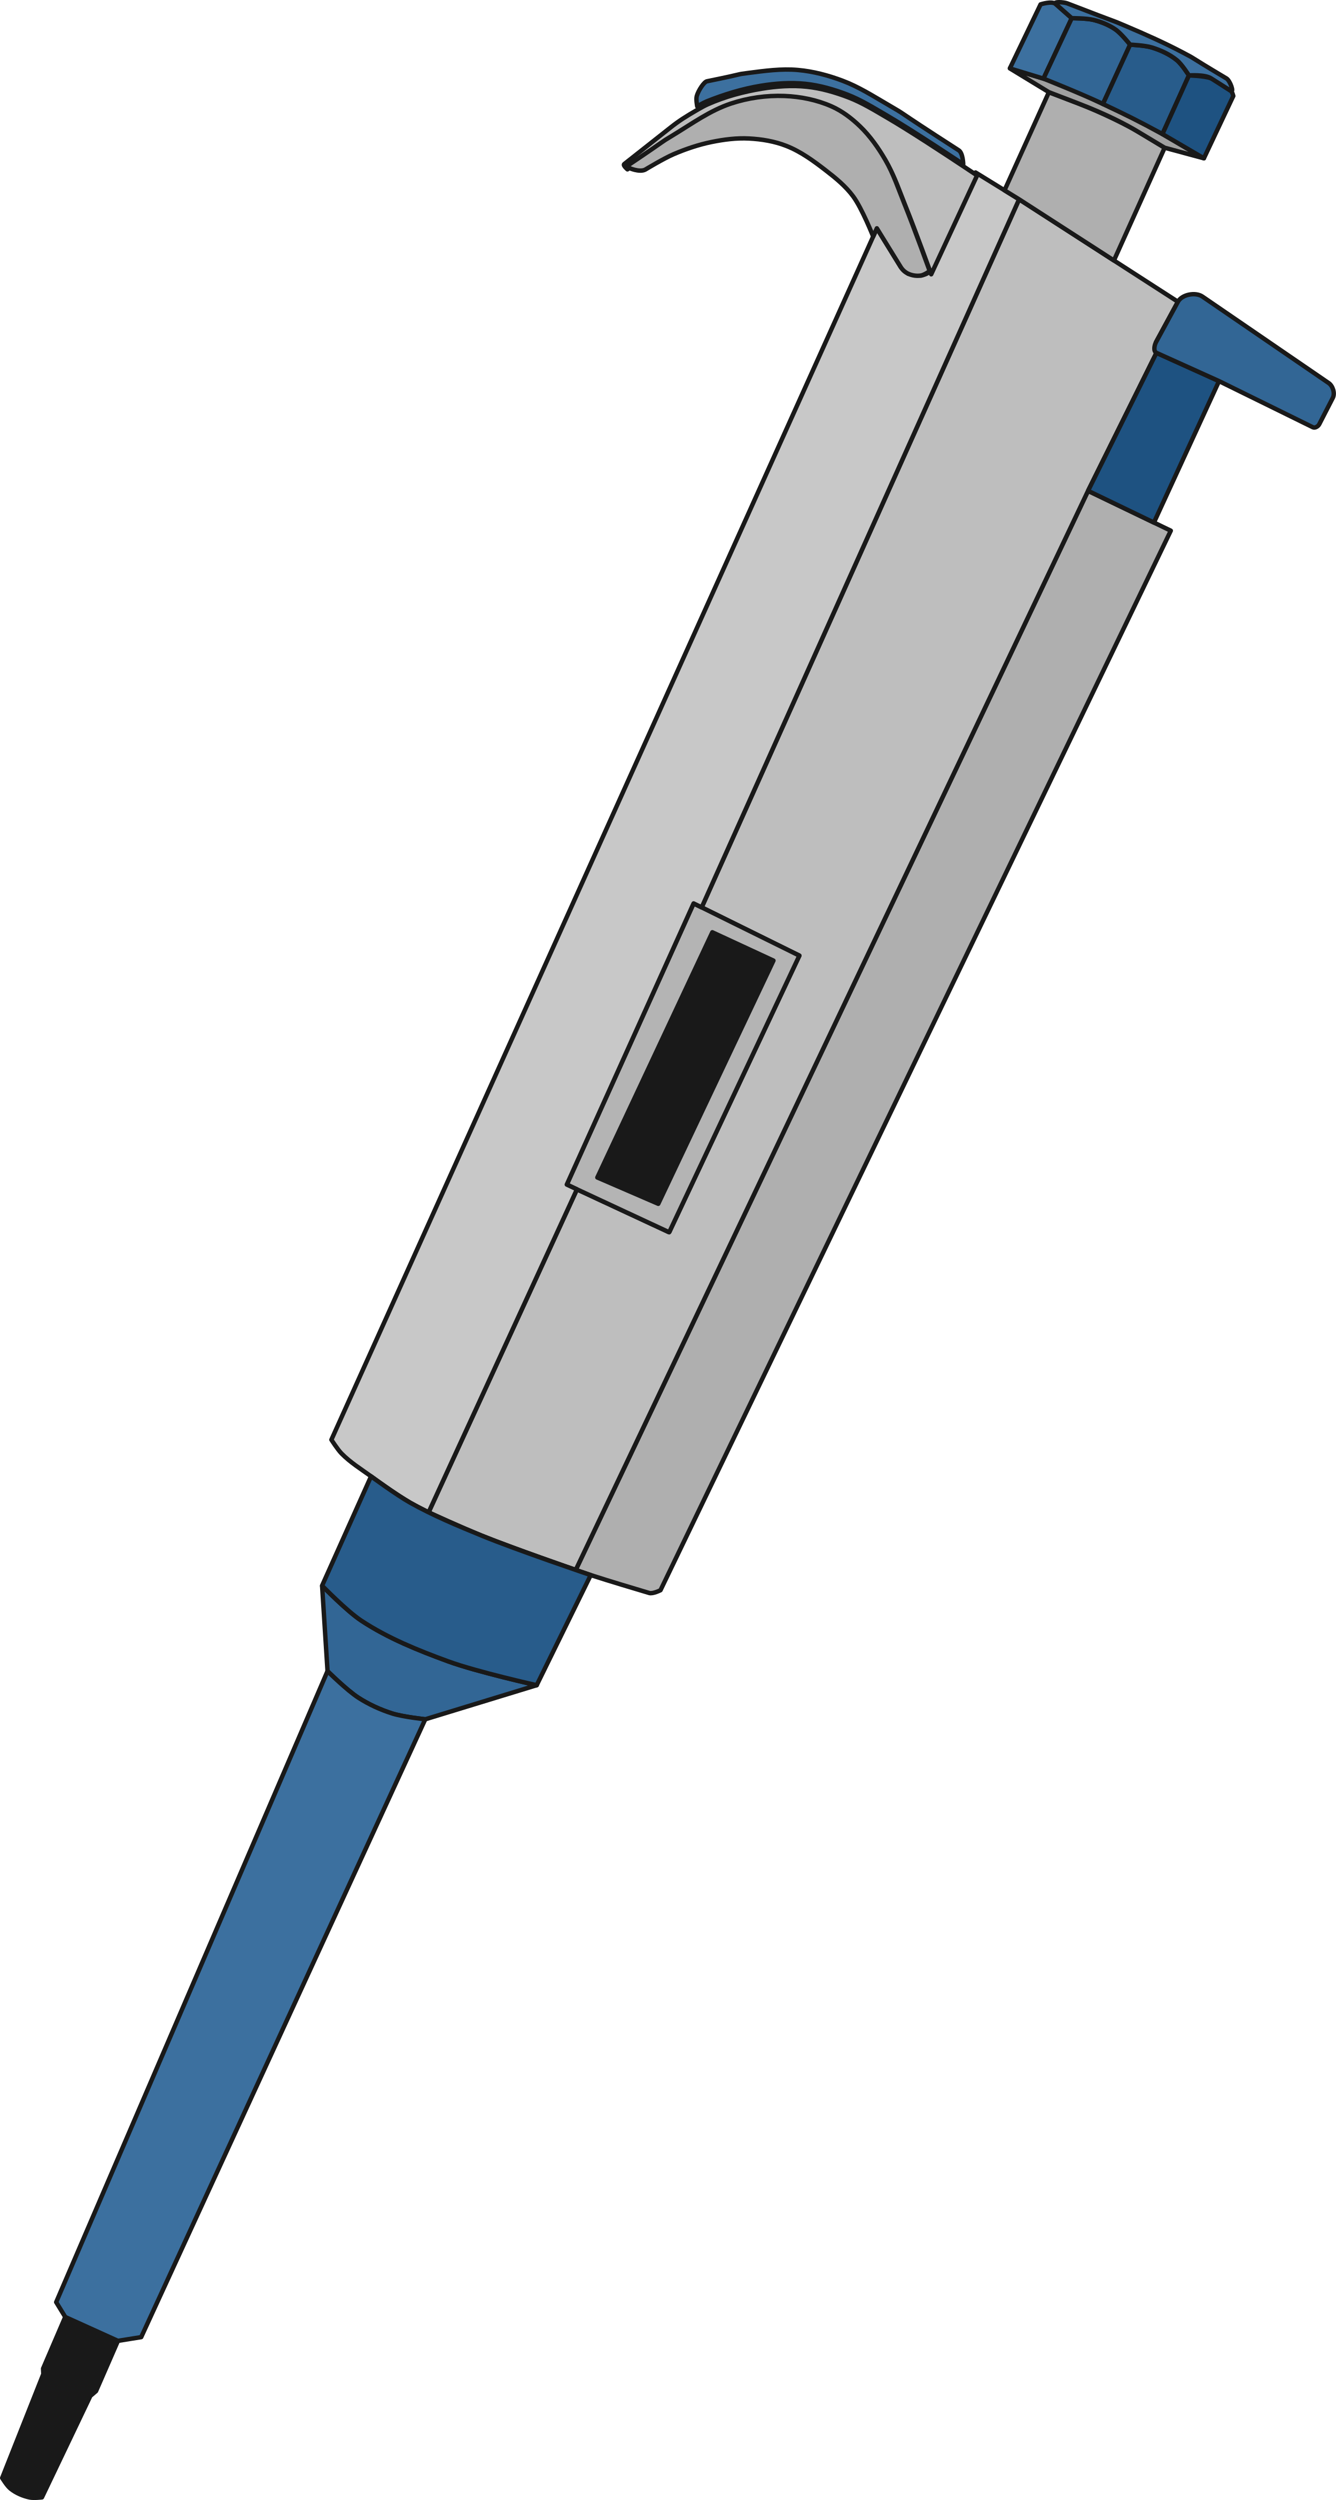 <?xml version="1.0" encoding="UTF-8" standalone="no"?>
<!-- Created with Inkscape (http://www.inkscape.org/) -->

<svg
   width="80.045mm"
   height="149.687mm"
   viewBox="0 0 80.045 149.687"
   version="1.1"
   id="svg5"
   inkscape:version="1.1 (1:1.1+202105261517+ce6663b3b7)"
   sodipodi:docname="pipette.svg"
   xmlns:inkscape="http://www.inkscape.org/namespaces/inkscape"
   xmlns:sodipodi="http://sodipodi.sourceforge.net/DTD/sodipodi-0.dtd"
   xmlns="http://www.w3.org/2000/svg"
   xmlns:svg="http://www.w3.org/2000/svg">
  <sodipodi:namedview
     id="namedview7"
     pagecolor="#ffffff"
     bordercolor="#646464"
     borderopacity="1"
     inkscape:pageshadow="0"
     inkscape:pageopacity="0"
     inkscape:pagecheckerboard="false"
     inkscape:document-units="mm"
     showgrid="true"
     inkscape:snap-grids="false"
     inkscape:snap-to-guides="false"
     inkscape:snap-bbox="true"
     inkscape:snap-intersection-paths="true"
     inkscape:snap-smooth-nodes="true"
     inkscape:object-paths="true"
     inkscape:zoom="0.67081229"
     inkscape:cx="-87.207705"
     inkscape:cy="243.73435"
     inkscape:window-width="1920"
     inkscape:window-height="1016"
     inkscape:window-x="1920"
     inkscape:window-y="27"
     inkscape:window-maximized="1"
     inkscape:current-layer="layer2">
    <inkscape:grid
       type="xygrid"
       id="grid866"
       originx="-70.904"
       originy="-74.638" />
  </sodipodi:namedview>
  <defs
     id="defs2" />
  <g
     inkscape:groupmode="layer"
     id="layer2"
     inkscape:label="Layer 2"
     style="display:inline;opacity:1"
     transform="translate(-70.904,-74.638)">
    <g
       id="g101032"
       transform="rotate(24.432,103.24,149.174)">
      <path
         style="fill:#191919;fill-opacity:1;stroke:#191919;stroke-width:0.265px;stroke-linecap:butt;stroke-linejoin:round;stroke-opacity:1"
         d="m 103.908,219.373 0.07,3.365 0.149,0.29 0.329,6.684 c 0,0 0.463,0.316 0.729,0.381 0.406,0.1 0.847,0.091 1.256,2.6e-4 0.238,-0.053 0.663,-0.309 0.663,-0.309 l 0.13,-6.728 0.189,-0.405 -0.049,-3.281 z"
         id="path1019"
         sodipodi:nodetypes="ccccssccccc" />
      <path
         style="fill:#afafaf;fill-opacity:1;stroke:#191919;stroke-width:0.265px;stroke-linecap:butt;stroke-linejoin:round;stroke-opacity:1"
         d="m 113.255,166.001 c 0,0 0.631,-0.056 0.946,-0.092 1.213,-0.138 2.687,-0.344 3.633,-0.473 0.23,-0.032 0.547,-0.432 0.547,-0.432 l 1.597,-70.401 -5.5,-0.123 z"
         id="path1402"
         sodipodi:nodetypes="cascccc" />
      <path
         style="fill:#bebebe;fill-opacity:1;stroke:#191919;stroke-width:0.265px;stroke-linecap:butt;stroke-linejoin:round;stroke-opacity:1"
         d="m 114.478,94.48 0.313,-9.217 -0.289,-0.573 0.195,-2.744 -11.2,-1.648 0.22,46.464 6.522,0.209 -0.249,18.307 -6.094,-0.055 -0.094,21.284 c 0,0 2.325,0.005 3.486,-0.048 1.993,-0.09 5.967,-0.459 5.967,-0.459 l 1.223,-71.521"
         id="path1535"
         sodipodi:nodetypes="ccccccccccacc" />
      <path
         style="fill:#b4b4b4;fill-opacity:1;stroke:#191919;stroke-width:0.265px;stroke-linecap:butt;stroke-linejoin:round;stroke-opacity:1"
         d="m 109.991,145.278 -6.094,-0.055 -0.672,-0.009 -0.045,-18.468 0.539,0.016 6.522,0.209 -0.249,18.307"
         id="path1603" />
      <path
         style="fill:#c8c8c8;fill-opacity:1;stroke:#191919;stroke-width:0.265px;stroke-linecap:butt;stroke-linejoin:round;stroke-opacity:1"
         d="m 103.802,166.507 c 0,0 -0.836,-0.024 -1.251,-0.071 -0.933,-0.104 -1.858,-0.28 -2.778,-0.466 -0.732,-0.147 -1.484,-0.244 -2.18,-0.514 -0.317,-0.123 -0.891,-0.498 -0.891,-0.498 L 96.457,85.404 c 2.268,1.524 2.268,1.524 2.268,1.524 l 0.566,0.175 0.745,-0.22 c 0,0 0.364,-0.261 0.366,-0.456 0.019,-2.215 0.055,-6.514 0.055,-6.514 l 3.041,0.385 0.22,46.464 -0.539,-0.016 0.045,18.468 0.672,0.009 -0.094,21.284"
         id="path1671"
         sodipodi:nodetypes="caaacccccsccccccc" />
      <path
         style="fill:#191919;fill-opacity:1;stroke:#191919;stroke-width:0.265px;stroke-linecap:butt;stroke-linejoin:round;stroke-opacity:1"
         d="m 104.715,144.071 0.2,-16.216 4.035,0.029 -0.26,16.113 z"
         id="path1739" />
      <path
         style="fill:#1e5281;fill-opacity:1;stroke:#191919;stroke-width:0.265px;stroke-linecap:butt;stroke-linejoin:round;stroke-opacity:1"
         d="m 114.478,94.48 4.379,0.098 0.048,-9.325 -4.114,0.01 -0.313,9.217"
         id="path1908" />
      <path
         style="fill:#326695;fill-opacity:1;stroke:#191919;stroke-width:0.265px;stroke-linecap:butt;stroke-linejoin:round;stroke-opacity:1"
         d="m 118.905,85.253 c 0,0 0,2e-6 6.265,0.191 0.14,0.004 0.263,-0.181 0.27,-0.321 l 0.087,-1.775 c 0.015,-0.307 -0.291,-0.654 -0.594,-0.707 0,0 0,0 -9.026,-1.585 -0.493,-0.087 -1.174,0.39 -1.209,0.89 -0.195,2.744 -1e-5,0 -0.195,2.744 -0.015,0.213 0.075,0.574 0.289,0.573 4.114,-0.01 4.114,-0.01 4.114,-0.01 z"
         id="path2057"
         sodipodi:nodetypes="cssssssssc" />
      <path
         style="fill:#afafaf;fill-opacity:1;stroke:#191919;stroke-width:0.265px;stroke-linecap:butt;stroke-linejoin:round;stroke-opacity:1"
         d="m 102.469,73.719 0.01,6.45 1.02,0.129 6.685,0.984 -0.024,-7.403 c 0,0 0,0 -1.872,-0.215 -0.854,-0.098 -2.622,-0.137 -3.921,-0.059 -1.898,0.114 -1.969,0.124 -1.898,0.114 z"
         id="path2243"
         sodipodi:nodetypes="cccccsscc" />
      <path
         style="fill:#a0a0a0;fill-opacity:1;stroke:#191919;stroke-width:0.265px;stroke-linecap:butt;stroke-linejoin:round;stroke-opacity:1"
         d="m 102.469,73.719 -2.719,-0.329 2.087,-0.275 c 1.278,-0.168 2.58,-0.11 3.87,-0.093 1.62,0.022 2.667,0.029 3.992,0.166 2.862,0.295 2.862,0.295 2.862,0.295 l -2.402,0.396 c 0,0 0,0 -1.872,-0.215 -0.722,-0.083 -2.023,-0.173 -3.921,-0.059 z"
         id="path2395"
         sodipodi:nodetypes="ccsssccszc" />
      <path
         style="fill:#3c709f;fill-opacity:1;stroke:#191919;stroke-width:0.265px;stroke-linecap:butt;stroke-linejoin:round;stroke-opacity:1"
         d="m 99.75,73.39 0.091,-4.251 c 0,0 0.526,-0.483 0.814,-0.395 1.228,0.376 1.228,0.376 1.228,0.376 0,0 -0.026,2.256 -0.046,3.995 l -2.087,0.275"
         id="path2547"
         sodipodi:nodetypes="ccsccc" />
      <path
         style="fill:#326695;fill-opacity:1;stroke:#191919;stroke-width:0.265px;stroke-linecap:butt;stroke-linejoin:round;stroke-opacity:1"
         d="m 101.837,73.114 0.046,-3.995 c 0,0 0.807,-0.368 1.239,-0.447 0.469,-0.085 0.961,-0.106 1.43,-0.02 0.413,0.076 1.171,0.464 1.171,0.464 l -0.015,3.905 c -1.424,-0.023 -3.87,0.093 -3.87,0.093"
         id="path2549"
         sodipodi:nodetypes="ccaaccc" />
      <path
         style="fill:#285c8b;fill-opacity:1;stroke:#191919;stroke-width:0.265px;stroke-linecap:butt;stroke-linejoin:round;stroke-opacity:1"
         d="m 105.723,69.117 c 0,0 0.817,-0.329 1.249,-0.384 0.561,-0.072 1.148,-0.071 1.694,0.074 0.373,0.099 1.028,0.53 1.028,0.53 l 0.007,3.851 c -1.742,-0.121 -2.359,-0.139 -3.993,-0.166 l 0.016,-3.905"
         id="path2831"
         sodipodi:nodetypes="caacccc" />
      <path
         style="fill:#1e5281;fill-opacity:1;stroke:#191919;stroke-width:0.265px;stroke-linecap:butt;stroke-linejoin:round;stroke-opacity:1"
         d="m 109.693,69.337 c 0,0 0.829,-0.356 1.271,-0.391 0.466,-0.038 0,-3e-6 1.39,0.192 0.115,0.016 0.269,0.221 0.269,0.221 l -0.061,4.124 -2.862,-0.295 -0.007,-3.851"
         id="path3227"
         sodipodi:nodetypes="cascccc" />
      <path
         style="fill:#3c709f;fill-opacity:1;stroke:#191919;stroke-width:0.265px;stroke-linecap:butt;stroke-linejoin:round;stroke-opacity:1"
         d="m 100.655,68.743 c -0.221,-0.068 0.385,-0.306 0.616,-0.32 3.778,-0.216 2.517,-0.185 3.778,-0.216 1.262,-0.031 2.527,-0.043 3.788,0.033 0.997,0.059 0,0 2.978,0.33 0.259,0.029 0.798,0.602 0.54,0.566 -1.39,-0.192 0,0 -1.39,-0.192 -0.439,-0.061 -1.271,0.391 -1.271,0.391 0,0 -0.655,-0.431 -1.028,-0.53 -0.546,-0.145 -1.133,-0.146 -1.694,-0.074 -0.432,0.055 -1.248,0.384 -1.248,0.384 0,0 -0.758,-0.388 -1.171,-0.464 -0.469,-0.086 -0.961,-0.065 -1.43,0.02 -0.432,0.079 -1.239,0.447 -1.239,0.447 z"
         id="path3357"
         sodipodi:nodetypes="ssaassscaacaacs" />
      <path
         id="path3525"
         style="fill:#bebebe;fill-opacity:1;stroke:#191919;stroke-width:1px;stroke-linecap:round;stroke-linejoin:round;stroke-opacity:1"
         d="m 345.967,298.004 c -3.264,0.192 -6.557,0.671 -9.658,1.707 -3.197,1.068 -6.212,2.707 -9.016,4.578 -3.536,2.36 -6.876,5.104 -9.697,8.285 -0.461,0.52 -0.971,1.186 -1.489,1.913 -1.95,2.739 -2.864,4.128 -4.013,6.354 l -6.115,11.842 c -0.215,0.416 1.16,0.789 1.16,0.789 0,0 4.268,-7.255 6.641,-10.727 2.824,-4.132 5.349,-8.602 9.021,-12.002 2.987,-2.766 6.532,-5.021 10.299,-6.564 3.363,-1.378 7.03,-2.229 10.664,-2.273 2.652,-0.033 5.321,0.578 7.82,1.467 2.974,1.057 5.745,2.697 8.32,4.521 2.98,2.111 5.479,4.833 8.127,7.348 3.905,3.709 11.439,11.41 11.439,11.41 l 0.209,-24.619 c 0,0 -1.286,-0.215 -3.312,-0.542 -5.096,-0.822 -14.869,-2.348 -20.604,-2.927 -3.254,-0.328 -6.532,-0.753 -9.797,-0.561 z"
         transform="scale(0.265)"
         sodipodi:nodetypes="aaasssscaaaaaaaccssa" />
      <path
         style="fill:#3c709f;fill-opacity:1;stroke:#191919;stroke-width:0.265px;stroke-linecap:butt;stroke-linejoin:round;stroke-opacity:1"
         d="m 83.637,83.208 c 0,0 -0.251,-0.35 -0.281,-0.555 -0.051,-0.353 0.047,-0.95 0.191,-1.054 2.034,-1.47 1.323,-1.028 2.034,-1.47 0.849,-0.527 1.708,-1.07 2.65,-1.401 0.871,-0.306 1.799,-0.461 2.72,-0.521 0.989,-0.065 1.982,0.072 2.967,0.172 1.702,0.174 0,0 5.077,0.744 0.295,0.043 0.586,0.646 0.586,0.646 0,0 -3.625,-0.593 -5.452,-0.774 -0.861,-0.086 -1.728,-0.2 -2.592,-0.149 -0.863,0.051 -1.735,0.178 -2.555,0.452 -0.846,0.283 -1.644,0.716 -2.385,1.211 -0.936,0.624 -1.789,1.379 -2.566,2.192 -0.148,0.155 -0.394,0.506 -0.394,0.506 z"
         id="path3911"
         sodipodi:nodetypes="casaaaascaaaaac" />
      <path
         style="fill:#afafaf;fill-opacity:1;stroke:#191919;stroke-width:0.265px;stroke-linecap:butt;stroke-linejoin:round;stroke-opacity:1"
         d="m 81.264,88.231 c 1.757,-2.838 1.129,-1.92 1.757,-2.838 0.747,-1.093 1.415,-2.276 2.387,-3.175 0.791,-0.732 1.728,-1.328 2.725,-1.737 0.89,-0.364 1.86,-0.59 2.821,-0.602 0.702,-0.009 1.408,0.153 2.069,0.388 0.787,0.28 1.52,0.713 2.201,1.196 0.788,0.559 1.449,1.279 2.15,1.944 1.033,0.981 3.027,3.019 3.027,3.019 0,0 -0.204,0.347 -0.366,0.456 -0.215,0.144 -0.486,0.222 -0.745,0.22 -0.198,-0.001 -0.402,-0.065 -0.566,-0.175 -1.688,-1.134 -1.688,-1.134 -1.688,-1.134 l -0.58,-0.39 0.002,0.538 c 0,0 -1.306,-1.259 -2.09,-1.694 -0.655,-0.364 -1.396,-0.562 -2.126,-0.733 -0.901,-0.212 -1.829,-0.407 -2.753,-0.36 -0.764,0.038 -1.523,0.243 -2.234,0.523 -0.699,0.275 -1.347,0.678 -1.955,1.119 -0.641,0.466 -1.226,1.013 -1.761,1.598 -0.436,0.477 -1.169,1.547 -1.169,1.547 -0.23,0.304 -0.963,0.343 -1.106,0.291 z"
         id="path4062"
         sodipodi:nodetypes="caaaaaaacaascccaaaaaasc" />
      <path
         style="display:inline;fill:#326695;fill-opacity:1;stroke:#191919;stroke-width:0.265;stroke-linecap:butt;stroke-linejoin:round;stroke-miterlimit:4;stroke-dasharray:none;stroke-opacity:1"
         d="m 99.808,173.142 c 0,0 1.969,0.771 3.005,0.935 1.893,0.299 3.839,0.212 5.75,0.067 1.825,-0.139 5.418,-0.894 5.418,-0.894 l -5.234,4.62 c 0,0 -1.275,0.42 -1.937,0.501 -0.746,0.091 -1.51,0.089 -2.253,-0.021 -0.803,-0.119 -2.336,-0.684 -2.336,-0.684 L 99.808,173.142"
         id="path35836"
         sodipodi:nodetypes="caaccaacc" />
      <path
         id="path75942"
         style="fill:#285c8b;fill-opacity:1;stroke:#191919;stroke-width:0.265px;stroke-linecap:butt;stroke-linejoin:round;stroke-opacity:1"
         d="m 114.201,165.909 c 0,0 -4.603,0.465 -6.913,0.551 -1.578,0.059 -3.164,0.111 -4.737,-0.023 -0.936,-0.08 -2.779,-0.466 -2.779,-0.466 l 0.036,7.172 c 0,0 1.968,0.771 3.004,0.935 1.893,0.299 3.839,0.212 5.75,0.067 1.825,-0.139 5.418,-0.893 5.418,-0.893 z" />
      <path
         id="path76049"
         style="fill:#3c709f;fill-opacity:1;stroke:#191919;stroke-width:0.265px;stroke-linecap:butt;stroke-linejoin:round;stroke-opacity:1"
         d="m 102.22,177.667 0.827,41.124 0.861,0.583 3.466,-0.004 1.177,-0.78 0.195,-40.719 c 0,0 -1.275,0.42 -1.937,0.501 -0.746,0.091 -1.511,0.089 -2.254,-0.021 -0.803,-0.119 -2.336,-0.683 -2.336,-0.683 z" />
    </g>
  </g>
</svg>

